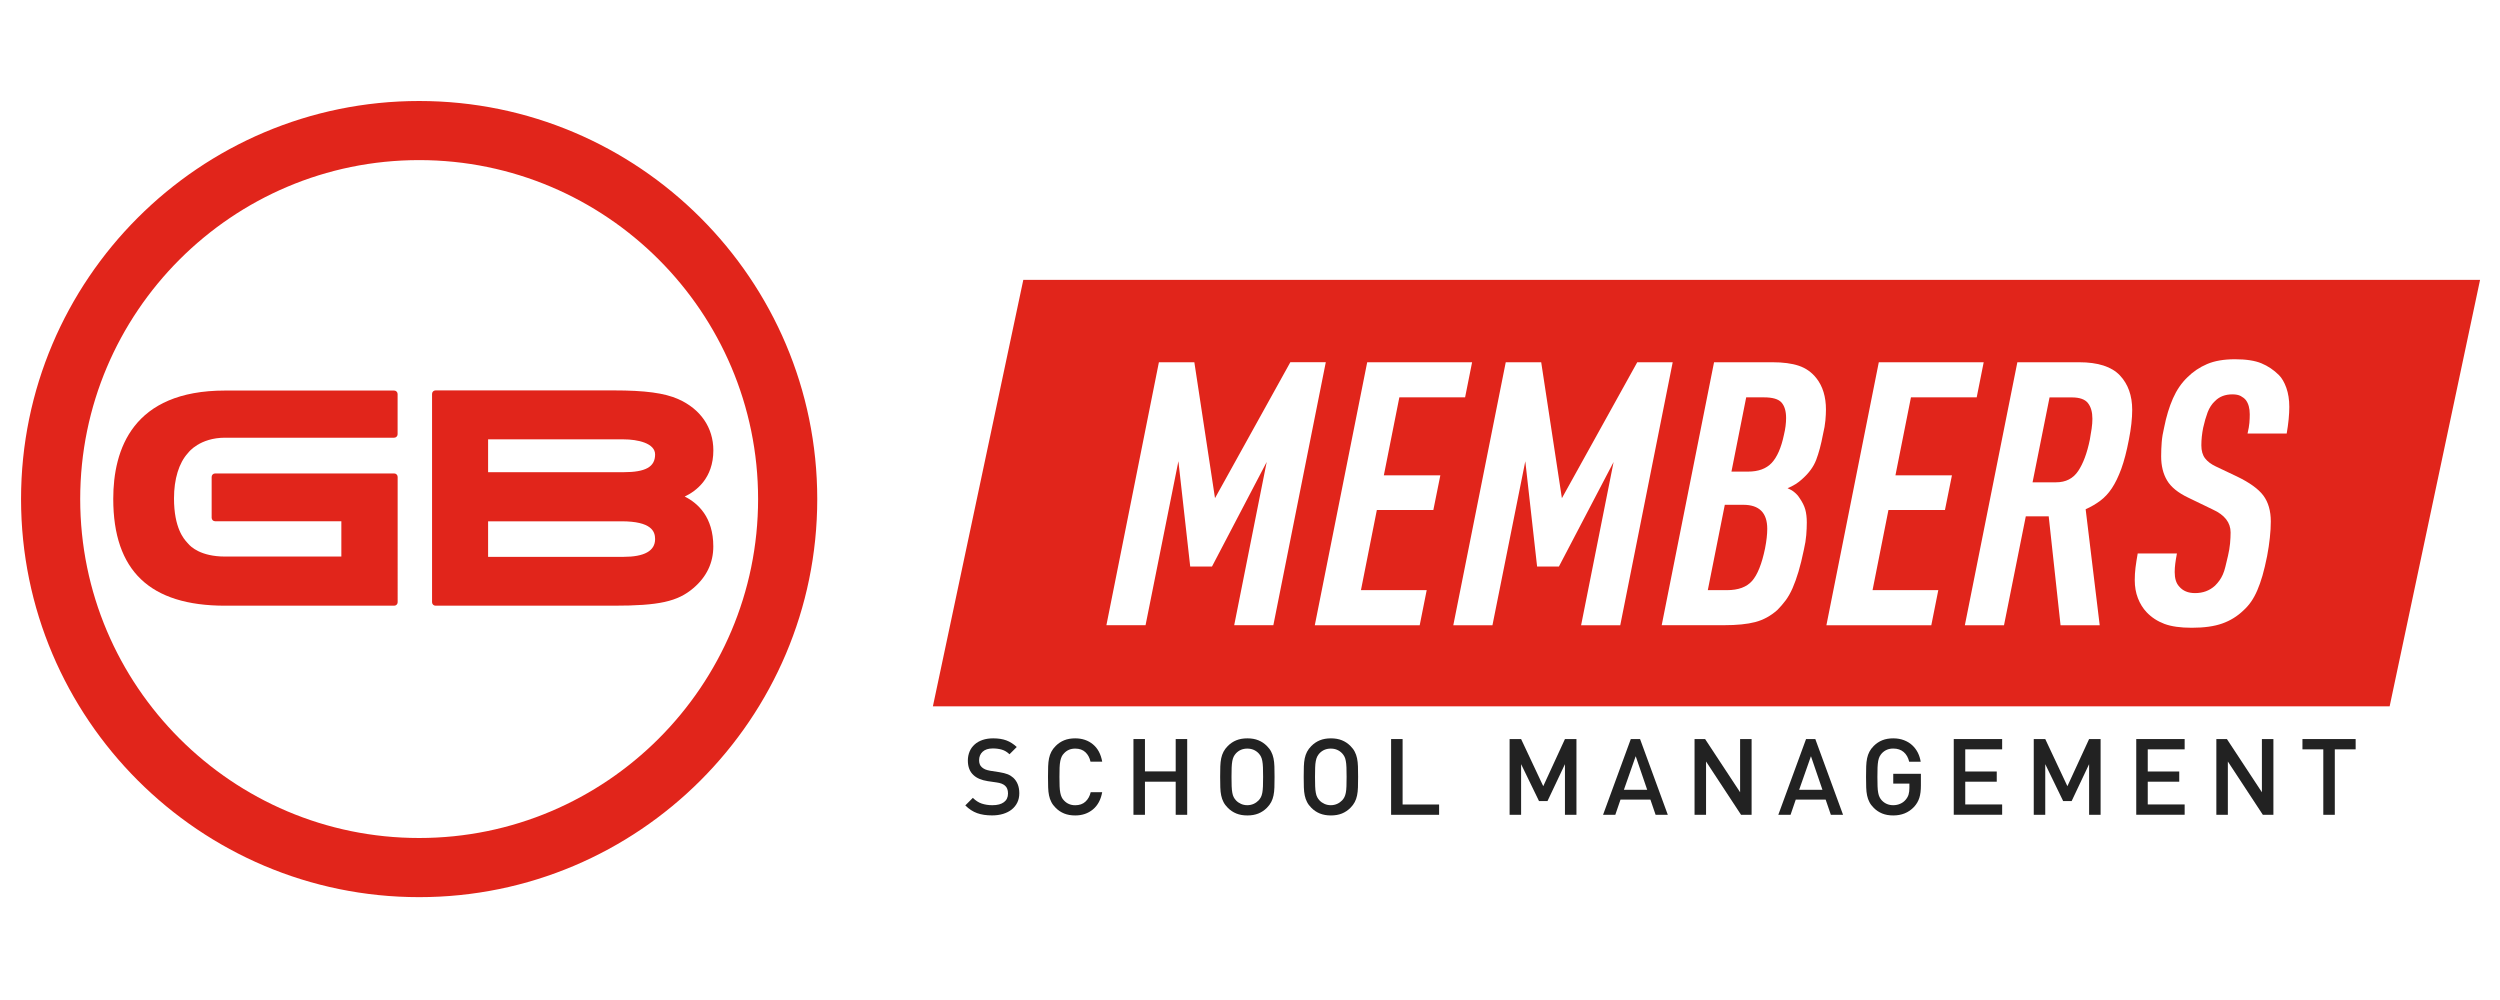 <?xml version="1.0" encoding="utf-8"?>
<!-- Generator: Adobe Illustrator 24.1.2, SVG Export Plug-In . SVG Version: 6.00 Build 0)  -->
<svg version="1.1" id="Layer_1" xmlns="http://www.w3.org/2000/svg" xmlns:xlink="http://www.w3.org/1999/xlink" x="0px" y="0px"
	 viewBox="0 0 500 200" style="enable-background:new 0 0 500 200;" xml:space="preserve">
<style type="text/css">
	.st0{fill:#E1251B !important;}
	.st1{fill:#FFFFFF !important;}
	.st3{fill:#222222 !important;}
</style>
<g>
	<g>
		<path class="st0" d="M83.83,179.43c-43.9,0-79.62-35.72-79.62-79.62S39.93,20.2,83.83,20.2s79.62,35.72,79.62,79.62
			S127.73,179.43,83.83,179.43z M83.83,32.02c-37.38,0-67.79,30.41-67.79,67.79s30.41,67.79,67.79,67.79s67.79-30.41,67.79-67.79
			S121.21,32.02,83.83,32.02z"/>
		<g>
			<path class="st0" d="M142.67,90.07c0-4.55-2.57-8.29-7.05-10.26c-2.75-1.21-6.61-1.73-12.9-1.73H87.11c-0.39,0-0.7,0.31-0.7,0.7
				v41.66c0,0.39,0.31,0.7,0.7,0.7h35.61c9.07,0,12.8-0.82,15.97-3.53c2.64-2.25,3.97-5.05,3.97-8.32c0-5.89-3.1-8.68-5.72-9.98
				C139.23,98.23,142.67,95.66,142.67,90.07z M124.68,111.37H97.62v-7.11h26.67c6.03,0,6.73,2.03,6.73,3.56
				C131.02,110.17,128.89,111.37,124.68,111.37z M124.68,94.44H97.62v-6.57h27.06c2.92,0,6.34,0.79,6.34,3.02
				C131.02,93.38,129.13,94.44,124.68,94.44z"/>
			<path class="st0" d="M45.02,121.14h33.82c0.38,0,0.69-0.31,0.69-0.69V95.38c0-0.38-0.31-0.69-0.69-0.69H43.02
				c-0.38,0-0.69,0.31-0.69,0.69v8.18c0,0.38,0.31,0.69,0.69,0.69h25.25v7.06H45.01c-4.88,0-6.89-1.98-7.39-2.59l-0.17-0.19
				c-0.66-0.72-2.65-2.91-2.65-8.86c0-3.87,0.99-7.08,2.77-9.04c0.02-0.02,0.12-0.13,0.13-0.15c0.02-0.03,2.24-2.94,7.31-2.94h33.82
				c0.38,0,0.69-0.31,0.69-0.69v-8.05c0-0.38-0.31-0.69-0.69-0.69H45.01c-18.48,0-22.36,11.78-22.36,21.66
				C22.65,114.15,29.97,121.14,45.02,121.14z"/>
		</g>
	</g>
	<polygon class="st0" points="477.93,141.26 186.58,141.26 204.66,55.98 496.01,55.98 	"/>
	<g>
		<path class="st3" d="M203.86,158.64c0,0.7-0.13,1.32-0.4,1.87c-0.27,0.55-0.65,1.02-1.13,1.4c-0.48,0.38-1.06,0.67-1.72,0.87
			c-0.67,0.2-1.4,0.3-2.19,0.3c-1.15,0-2.15-0.15-2.99-0.45c-0.84-0.3-1.64-0.82-2.37-1.55l1.51-1.51c0.55,0.55,1.15,0.94,1.79,1.15
			c0.64,0.21,1.34,0.32,2.11,0.32c1.01,0,1.78-0.2,2.32-0.61c0.54-0.4,0.81-0.98,0.81-1.73c0-0.71-0.2-1.23-0.6-1.57
			c-0.37-0.33-0.92-0.54-1.66-0.64l-1.79-0.26c-1.26-0.2-2.21-0.6-2.85-1.21c-0.75-0.68-1.13-1.65-1.13-2.92
			c0-0.65,0.12-1.25,0.35-1.8c0.23-0.55,0.57-1.01,1-1.4c0.43-0.39,0.96-0.69,1.59-0.91c0.62-0.21,1.33-0.32,2.13-0.32
			c1.02,0,1.9,0.14,2.63,0.41c0.73,0.27,1.42,0.71,2.08,1.32l-1.45,1.45c-0.47-0.45-0.98-0.76-1.53-0.92
			c-0.55-0.16-1.16-0.24-1.81-0.24c-0.89,0-1.57,0.22-2.04,0.66c-0.47,0.44-0.7,1.01-0.7,1.7c0,0.28,0.04,0.55,0.13,0.79
			c0.09,0.24,0.23,0.45,0.43,0.62c0.2,0.17,0.42,0.31,0.67,0.42c0.25,0.11,0.58,0.19,0.99,0.27l1.81,0.28
			c0.7,0.11,1.26,0.26,1.68,0.42c0.43,0.17,0.8,0.41,1.13,0.7C203.45,156.29,203.86,157.32,203.86,158.64z"/>
		<path class="st3" d="M220.44,158.43c-0.27,1.5-0.89,2.66-1.86,3.46s-2.15,1.2-3.54,1.2c-0.84,0-1.57-0.13-2.21-0.39
			c-0.64-0.26-1.21-0.64-1.7-1.14c-0.37-0.37-0.66-0.75-0.86-1.15c-0.21-0.4-0.36-0.83-0.46-1.31c-0.1-0.47-0.16-1.01-0.18-1.62
			c-0.02-0.6-0.03-1.3-0.03-2.1c0-0.79,0.01-1.49,0.03-2.1c0.02-0.6,0.08-1.14,0.18-1.62c0.1-0.47,0.25-0.91,0.46-1.31
			c0.21-0.4,0.49-0.78,0.86-1.15c0.5-0.5,1.06-0.88,1.7-1.14c0.64-0.26,1.38-0.39,2.21-0.39c1.4,0,2.59,0.4,3.55,1.2
			c0.97,0.8,1.58,1.95,1.85,3.46h-2.34c-0.17-0.78-0.51-1.41-1.02-1.89c-0.51-0.48-1.19-0.72-2.04-0.72c-0.91,0-1.65,0.31-2.23,0.94
			c-0.2,0.2-0.36,0.42-0.47,0.66c-0.11,0.24-0.21,0.54-0.28,0.88c-0.07,0.35-0.12,0.78-0.14,1.29c-0.02,0.51-0.03,1.14-0.03,1.89
			c0,0.75,0.01,1.38,0.03,1.9c0.02,0.51,0.07,0.94,0.14,1.29c0.07,0.35,0.16,0.64,0.28,0.88c0.11,0.24,0.27,0.46,0.47,0.66
			c0.58,0.62,1.33,0.94,2.23,0.94c0.85,0,1.54-0.24,2.05-0.72c0.52-0.48,0.87-1.11,1.05-1.89H220.44z"/>
		<path class="st3" d="M235.14,162.96v-6.62h-6.15v6.62h-2.3v-15.15h2.3v6.47h6.15v-6.47h2.3v15.15H235.14z"/>
		<path class="st3" d="M254.91,155.38c0,0.79-0.01,1.49-0.03,2.1c-0.02,0.6-0.08,1.14-0.18,1.62c-0.1,0.48-0.25,0.91-0.46,1.31
			c-0.21,0.4-0.49,0.78-0.86,1.15c-0.5,0.5-1.06,0.88-1.7,1.14c-0.64,0.26-1.38,0.39-2.21,0.39c-0.84,0-1.57-0.13-2.21-0.39
			c-0.64-0.26-1.21-0.64-1.7-1.14c-0.37-0.37-0.66-0.75-0.86-1.15c-0.21-0.4-0.36-0.83-0.46-1.31c-0.1-0.47-0.16-1.01-0.18-1.62
			c-0.02-0.6-0.03-1.3-0.03-2.1c0-0.79,0.01-1.49,0.03-2.1c0.02-0.6,0.08-1.14,0.18-1.62c0.1-0.47,0.25-0.91,0.46-1.31
			c0.21-0.4,0.49-0.78,0.86-1.15c0.5-0.5,1.06-0.88,1.7-1.14c0.64-0.26,1.38-0.39,2.21-0.39c0.84,0,1.57,0.13,2.21,0.39
			c0.64,0.26,1.21,0.64,1.7,1.14c0.37,0.37,0.66,0.75,0.86,1.15c0.21,0.4,0.36,0.83,0.46,1.31c0.1,0.48,0.16,1.02,0.18,1.62
			C254.9,153.89,254.91,154.59,254.91,155.38z M252.62,155.38c0-0.75-0.01-1.38-0.03-1.89c-0.02-0.51-0.06-0.94-0.13-1.3
			c-0.06-0.35-0.16-0.65-0.28-0.88c-0.12-0.23-0.27-0.45-0.46-0.65c-0.6-0.62-1.35-0.94-2.26-0.94s-1.66,0.31-2.26,0.94
			c-0.18,0.2-0.34,0.42-0.46,0.66c-0.12,0.24-0.21,0.54-0.28,0.88c-0.06,0.35-0.11,0.78-0.13,1.29c-0.02,0.51-0.03,1.14-0.03,1.89
			c0,0.75,0.01,1.38,0.03,1.88c0.02,0.5,0.06,0.93,0.13,1.29c0.06,0.36,0.16,0.65,0.28,0.88c0.12,0.23,0.27,0.45,0.46,0.65
			c0.28,0.3,0.62,0.53,1,0.7c0.38,0.17,0.8,0.26,1.26,0.26c0.45,0,0.87-0.09,1.26-0.26c0.38-0.17,0.72-0.41,1-0.7
			c0.18-0.2,0.34-0.41,0.46-0.65c0.12-0.23,0.21-0.52,0.28-0.87c0.06-0.35,0.11-0.78,0.13-1.29
			C252.6,156.77,252.62,156.14,252.62,155.38z"/>
		<path class="st3" d="M271.62,155.38c0,0.79-0.01,1.49-0.03,2.1c-0.02,0.6-0.08,1.14-0.18,1.62c-0.1,0.48-0.25,0.91-0.46,1.31
			c-0.21,0.4-0.49,0.78-0.86,1.15c-0.5,0.5-1.06,0.88-1.7,1.14c-0.64,0.26-1.38,0.39-2.21,0.39s-1.57-0.13-2.21-0.39
			c-0.64-0.26-1.21-0.64-1.7-1.14c-0.37-0.37-0.66-0.75-0.86-1.15c-0.21-0.4-0.36-0.83-0.46-1.31c-0.1-0.47-0.16-1.01-0.18-1.62
			c-0.02-0.6-0.03-1.3-0.03-2.1c0-0.79,0.01-1.49,0.03-2.1c0.02-0.6,0.08-1.14,0.18-1.62c0.1-0.47,0.25-0.91,0.46-1.31
			c0.21-0.4,0.49-0.78,0.86-1.15c0.5-0.5,1.06-0.88,1.7-1.14c0.64-0.26,1.38-0.39,2.21-0.39s1.57,0.13,2.21,0.39
			c0.64,0.26,1.21,0.64,1.7,1.14c0.37,0.37,0.66,0.75,0.86,1.15c0.21,0.4,0.36,0.83,0.46,1.31c0.1,0.48,0.16,1.02,0.18,1.62
			C271.61,153.89,271.62,154.59,271.62,155.38z M269.32,155.38c0-0.75-0.01-1.38-0.03-1.89c-0.02-0.51-0.06-0.94-0.13-1.3
			c-0.06-0.35-0.16-0.65-0.28-0.88s-0.27-0.45-0.46-0.65c-0.6-0.62-1.35-0.94-2.26-0.94s-1.66,0.31-2.26,0.94
			c-0.18,0.2-0.34,0.42-0.46,0.66c-0.12,0.24-0.21,0.54-0.28,0.88c-0.07,0.35-0.11,0.78-0.13,1.29c-0.02,0.51-0.03,1.14-0.03,1.89
			c0,0.75,0.01,1.38,0.03,1.88c0.02,0.5,0.06,0.93,0.13,1.29c0.06,0.36,0.16,0.65,0.28,0.88c0.12,0.23,0.27,0.45,0.46,0.65
			c0.28,0.3,0.62,0.53,1,0.7c0.38,0.17,0.8,0.26,1.26,0.26c0.45,0,0.87-0.09,1.26-0.26c0.38-0.17,0.72-0.41,1-0.7
			c0.18-0.2,0.34-0.41,0.46-0.65s0.21-0.52,0.28-0.87c0.07-0.35,0.11-0.78,0.13-1.29C269.31,156.77,269.32,156.14,269.32,155.38z"/>
		<path class="st3" d="M278.22,162.96v-15.15h2.3v13.09h7.3v2.06H278.22z"/>
		<path class="st3" d="M312.99,162.96v-10.13l-3.49,7.38h-1.7l-3.58-7.38v10.13h-2.3v-15.15h2.3l4.43,9.43l4.34-9.43h2.3v15.15H312.99z"/>
		<path class="st3" d="M331.12,162.96l-1.04-3.04h-5.98l-1.04,3.04h-2.45l5.55-15.15h1.85l5.55,15.15H331.12z M327.14,151.24l-2.36,6.72h4.66
			L327.14,151.24z"/>
		<path class="st3" d="M348.21,162.96l-7-10.66v10.66h-2.3v-15.15h2.11l7,10.64v-10.64h2.3v15.15H348.21z"/>
		<path class="st3" d="M366.17,162.96l-1.04-3.04h-5.98l-1.04,3.04h-2.45l5.55-15.15h1.85l5.55,15.15H366.17z M362.19,151.24l-2.36,6.72h4.66
			L362.19,151.24z"/>
		<path class="st3" d="M384.18,157.09c0,0.99-0.1,1.82-0.31,2.48c-0.21,0.66-0.56,1.26-1.05,1.8c-0.57,0.6-1.2,1.03-1.9,1.31
			c-0.7,0.28-1.46,0.41-2.27,0.41c-0.84,0-1.57-0.13-2.21-0.39c-0.64-0.26-1.21-0.64-1.7-1.14c-0.37-0.37-0.66-0.75-0.86-1.15
			c-0.21-0.4-0.36-0.83-0.46-1.31c-0.1-0.47-0.16-1.01-0.18-1.62c-0.02-0.6-0.03-1.3-0.03-2.1c0-0.79,0.01-1.49,0.03-2.1
			c0.02-0.6,0.08-1.14,0.18-1.62c0.1-0.47,0.25-0.91,0.46-1.31c0.21-0.4,0.49-0.78,0.86-1.15c0.5-0.5,1.06-0.88,1.7-1.14
			c0.64-0.26,1.38-0.39,2.21-0.39c0.8,0,1.51,0.13,2.15,0.37c0.64,0.25,1.19,0.58,1.65,1.01c0.46,0.43,0.83,0.92,1.12,1.49
			c0.28,0.57,0.47,1.17,0.57,1.81h-2.3c-0.2-0.84-0.57-1.49-1.11-1.95c-0.54-0.46-1.23-0.69-2.09-0.69c-0.91,0-1.66,0.31-2.26,0.94
			c-0.18,0.2-0.34,0.42-0.46,0.66c-0.12,0.24-0.21,0.54-0.28,0.88c-0.06,0.35-0.11,0.78-0.13,1.29c-0.02,0.51-0.03,1.14-0.03,1.89
			c0,0.75,0.01,1.38,0.03,1.9c0.02,0.51,0.06,0.94,0.13,1.29c0.06,0.35,0.16,0.64,0.28,0.88c0.12,0.24,0.27,0.46,0.46,0.66
			c0.6,0.62,1.35,0.94,2.26,0.94c0.5,0,0.96-0.09,1.39-0.28c0.43-0.18,0.8-0.45,1.1-0.81c0.28-0.33,0.48-0.68,0.59-1.06
			c0.11-0.38,0.16-0.82,0.16-1.32v-0.85h-3.23v-1.96h5.53V157.09z"/>
		<path class="st3" d="M390.75,162.96v-15.15h9.68v2.06h-7.38v4.43h6.3v2.04h-6.3v4.55h7.38v2.06H390.75z"/>
		<path class="st3" d="M417.82,162.96v-10.13l-3.49,7.38h-1.7l-3.58-7.38v10.13h-2.3v-15.15h2.3l4.43,9.43l4.34-9.43h2.3v15.15H417.82z"/>
		<path class="st3" d="M427.25,162.96v-15.15h9.68v2.06h-7.38v4.43h6.3v2.04h-6.3v4.55h7.38v2.06H427.25z"/>
		<path class="st3" d="M452.57,162.96l-7-10.66v10.66h-2.3v-15.15h2.11l7,10.64v-10.64h2.3v15.15H452.57z"/>
		<path class="st3" d="M466.96,149.87v13.09h-2.3v-13.09h-4.17v-2.06h10.64v2.06H466.96z"/>
	</g>
	<g>
		<path class="st1" d="M231.78,72.45h7.09L243,99.63l15.07-27.19h7.09l-10.49,52.6h-7.83l6.5-32.65l-10.94,20.91h-4.36l-2.36-21.06
			l-6.57,32.8h-7.83L231.78,72.45z"/>
		<path class="st1" d="M273.44,72.45h20.98l-1.4,7.02h-13.15l-3.1,15.59h11.3l-1.4,6.94h-11.3l-3.18,16.03h13.15l-1.4,7.02h-20.98
			L273.44,72.45z"/>
		<path class="st1" d="M301.15,72.45h7.09l4.14,27.19l15.07-27.19h7.09l-10.49,52.6h-7.83l6.5-32.65l-10.94,20.91h-4.36l-2.36-21.06
			l-6.57,32.8h-7.83L301.15,72.45z"/>
		<path class="st1" d="M342.81,72.45h11.67c2.12,0,3.88,0.23,5.28,0.7c1.4,0.47,2.57,1.29,3.51,2.48c1.28,1.62,1.92,3.72,1.92,6.28
			c0,0.64-0.04,1.37-0.11,2.18c-0.07,0.81-0.23,1.74-0.48,2.77c-0.39,2.07-0.85,3.78-1.37,5.13c-0.52,1.36-1.44,2.62-2.77,3.8
			c-0.84,0.79-1.82,1.4-2.95,1.85c0.49,0.2,0.95,0.47,1.37,0.81s0.75,0.71,1,1.11c0.59,0.84,0.98,1.63,1.18,2.36
			c0.2,0.74,0.3,1.6,0.3,2.59c0,0.79-0.04,1.63-0.11,2.51c-0.07,0.89-0.23,1.87-0.48,2.95c-0.35,1.68-0.7,3.13-1.07,4.36
			c-0.37,1.23-0.76,2.33-1.18,3.29c-0.42,0.96-0.89,1.78-1.4,2.47c-0.52,0.69-1.07,1.33-1.66,1.92c-1.33,1.18-2.8,1.98-4.4,2.4
			c-1.6,0.42-3.68,0.63-6.24,0.63h-12.48L342.81,72.45z M345.4,118.03c2.27,0,3.94-0.62,5.02-1.85c1.08-1.23,1.95-3.4,2.59-6.5
			c0.3-1.53,0.44-2.83,0.44-3.92c0-3.2-1.6-4.8-4.8-4.8h-3.69l-3.4,17.07H345.4z M349.61,94.32c2.07,0,3.64-0.58,4.73-1.74
			c1.08-1.16,1.9-3.02,2.44-5.58c0.3-1.23,0.44-2.37,0.44-3.4c0-1.38-0.31-2.41-0.92-3.1c-0.62-0.69-1.78-1.03-3.51-1.03h-3.55
			l-2.95,14.85H349.61z"/>
		<path class="st1" d="M375.76,72.45h20.98l-1.4,7.02h-13.15l-3.1,15.59h11.3l-1.4,6.94h-11.3l-3.18,16.03h13.15l-1.4,7.02h-20.98
			L375.76,72.45z"/>
		<path class="st1" d="M403.47,72.45h12.34c3.79,0,6.51,0.88,8.16,2.62c1.65,1.75,2.47,4.05,2.47,6.91c0,1.72-0.22,3.72-0.67,5.98
			c-0.44,2.32-0.95,4.25-1.51,5.8c-0.57,1.55-1.19,2.84-1.88,3.88c-0.69,1.04-1.47,1.87-2.33,2.51c-0.86,0.64-1.83,1.21-2.92,1.7
			l2.81,23.2h-7.83l-2.37-21.79h-4.58l-4.36,21.79h-7.83L403.47,72.45z M411.23,96.46c1.92,0,3.39-0.75,4.4-2.25
			c1.01-1.5,1.78-3.58,2.33-6.24c0.15-0.79,0.27-1.54,0.37-2.25c0.1-0.71,0.15-1.37,0.15-1.96c0-1.33-0.29-2.38-0.89-3.14
			c-0.59-0.76-1.67-1.14-3.25-1.14h-4.43l-3.4,16.99H411.23z"/>
		<path class="st1" d="M435.38,110.72c-0.15,0.79-0.26,1.47-0.33,2.03c-0.07,0.57-0.11,1.12-0.11,1.66c0,1.28,0.29,2.24,0.89,2.88
			c0.74,0.89,1.8,1.33,3.18,1.33c1.58,0,2.9-0.49,3.99-1.48c0.34-0.34,0.64-0.69,0.89-1.04c0.25-0.34,0.47-0.74,0.67-1.18
			c0.2-0.44,0.37-0.97,0.52-1.59c0.15-0.62,0.32-1.34,0.52-2.18c0.2-0.84,0.33-1.65,0.41-2.44c0.07-0.79,0.11-1.53,0.11-2.22
			c0-1.97-1.18-3.5-3.55-4.58l-4.88-2.36c-2.07-0.98-3.5-2.14-4.28-3.47c-0.79-1.33-1.18-2.93-1.18-4.8c0-0.99,0.04-1.93,0.11-2.84
			c0.07-0.91,0.23-1.88,0.48-2.92c0.44-2.22,1.03-4.16,1.77-5.84c0.74-1.67,1.7-3.08,2.88-4.21c1.13-1.13,2.45-2.02,3.95-2.66
			c1.5-0.64,3.36-0.96,5.58-0.96c2.22,0,3.98,0.27,5.28,0.81c1.3,0.54,2.48,1.33,3.51,2.36c0.59,0.59,1.08,1.44,1.48,2.55
			c0.39,1.11,0.59,2.38,0.59,3.81c0,1.53-0.17,3.3-0.52,5.32h-7.83c0.2-0.84,0.32-1.55,0.37-2.14c0.05-0.59,0.07-1.16,0.07-1.7
			c0-1.23-0.27-2.19-0.81-2.88c-0.25-0.3-0.58-0.55-1-0.78c-0.42-0.22-0.97-0.33-1.66-0.33c-1.43,0-2.59,0.44-3.47,1.33
			c-0.64,0.59-1.13,1.34-1.48,2.25c-0.34,0.91-0.64,1.93-0.89,3.07c-0.25,1.23-0.37,2.41-0.37,3.55c0,1.08,0.25,1.95,0.74,2.59
			c0.49,0.64,1.21,1.18,2.14,1.62l4.21,2c2.56,1.23,4.33,2.51,5.32,3.84c0.98,1.33,1.48,3.05,1.48,5.17c0,0.99-0.06,2.07-0.19,3.25
			c-0.12,1.18-0.31,2.41-0.55,3.69c-0.3,1.48-0.6,2.77-0.92,3.88c-0.32,1.11-0.67,2.09-1.04,2.95c-0.37,0.86-0.78,1.61-1.22,2.25
			c-0.44,0.64-0.96,1.23-1.55,1.77c-1.23,1.18-2.65,2.06-4.25,2.62c-1.6,0.57-3.63,0.85-6.1,0.85c-2.27,0-4.09-0.26-5.47-0.78
			c-1.38-0.52-2.56-1.29-3.55-2.33c-0.74-0.79-1.32-1.72-1.74-2.81c-0.42-1.08-0.63-2.29-0.63-3.62c0-0.84,0.05-1.66,0.15-2.48
			c0.1-0.81,0.25-1.76,0.44-2.84H435.38z"/>
	</g>
</g>
</svg>
